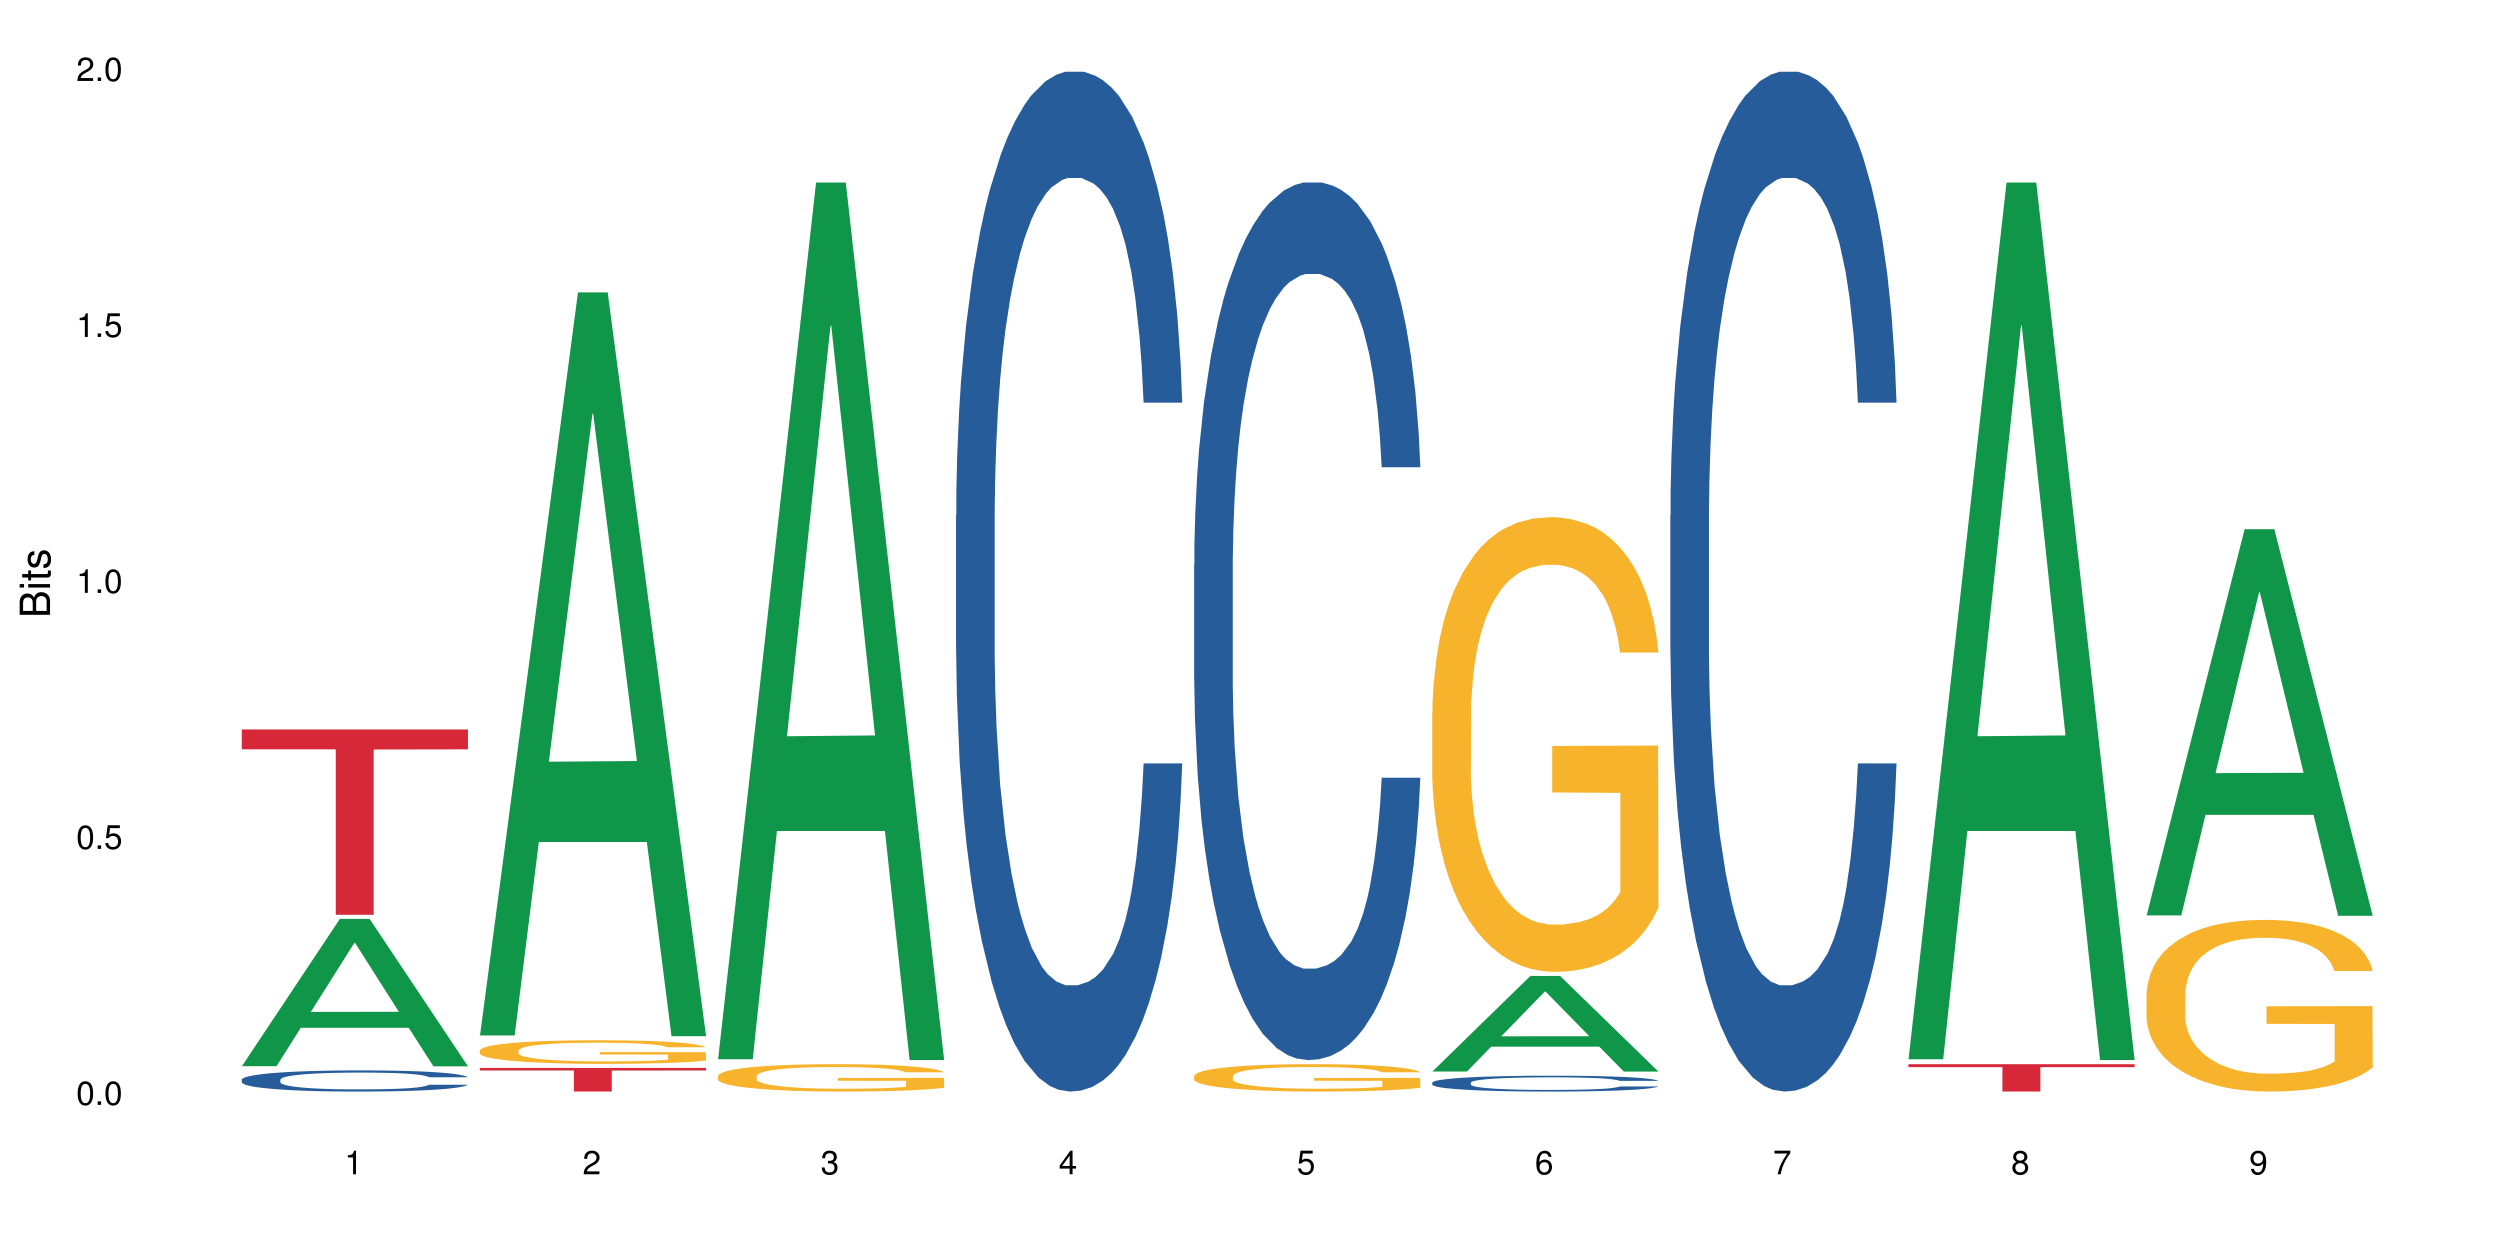 <?xml version="1.0" encoding="UTF-8"?>
<svg xmlns="http://www.w3.org/2000/svg" xmlns:xlink="http://www.w3.org/1999/xlink" width="720pt" height="360pt" viewBox="0 0 720 360" version="1.1">
<defs>
<g>
<symbol overflow="visible" id="glyph0-0">
<path style="stroke:none;" d=""/>
</symbol>
<symbol overflow="visible" id="glyph0-1">
<path style="stroke:none;" d="M 2.641 -6.797 C 2 -6.797 1.422 -6.531 1.078 -6.047 C 0.641 -5.453 0.406 -4.547 0.406 -3.297 C 0.406 -1 1.188 0.219 2.641 0.219 C 4.078 0.219 4.859 -1 4.859 -3.234 C 4.859 -4.562 4.656 -5.438 4.203 -6.047 C 3.844 -6.531 3.281 -6.797 2.641 -6.797 Z M 2.641 -6.047 C 3.547 -6.047 4 -5.125 4 -3.312 C 4 -1.375 3.562 -0.484 2.625 -0.484 C 1.734 -0.484 1.281 -1.422 1.281 -3.281 C 1.281 -5.141 1.734 -6.047 2.641 -6.047 Z M 2.641 -6.047 "/>
</symbol>
<symbol overflow="visible" id="glyph0-2">
<path style="stroke:none;" d="M 1.828 -1 L 0.828 -1 L 0.828 0 L 1.828 0 Z M 1.828 -1 "/>
</symbol>
<symbol overflow="visible" id="glyph0-3">
<path style="stroke:none;" d="M 4.562 -6.797 L 1.062 -6.797 L 0.547 -3.094 L 1.328 -3.094 C 1.719 -3.562 2.047 -3.734 2.578 -3.734 C 3.484 -3.734 4.062 -3.109 4.062 -2.094 C 4.062 -1.125 3.484 -0.531 2.578 -0.531 C 1.828 -0.531 1.375 -0.906 1.188 -1.672 L 0.328 -1.672 C 0.453 -1.109 0.547 -0.844 0.75 -0.594 C 1.125 -0.078 1.828 0.219 2.594 0.219 C 3.969 0.219 4.922 -0.781 4.922 -2.219 C 4.922 -3.562 4.031 -4.484 2.719 -4.484 C 2.25 -4.484 1.859 -4.359 1.469 -4.062 L 1.734 -5.969 L 4.562 -5.969 Z M 4.562 -6.797 "/>
</symbol>
<symbol overflow="visible" id="glyph0-4">
<path style="stroke:none;" d="M 2.484 -4.844 L 2.484 0 L 3.328 0 L 3.328 -6.797 L 2.766 -6.797 C 2.469 -5.75 2.281 -5.609 0.984 -5.453 L 0.984 -4.844 Z M 2.484 -4.844 "/>
</symbol>
<symbol overflow="visible" id="glyph0-5">
<path style="stroke:none;" d="M 4.859 -0.828 L 1.281 -0.828 C 1.359 -1.391 1.672 -1.75 2.5 -2.234 L 3.469 -2.75 C 4.406 -3.266 4.906 -3.969 4.906 -4.812 C 4.906 -5.375 4.672 -5.906 4.266 -6.266 C 3.859 -6.625 3.375 -6.797 2.719 -6.797 C 1.859 -6.797 1.219 -6.5 0.844 -5.922 C 0.609 -5.562 0.5 -5.125 0.484 -4.438 L 1.328 -4.438 C 1.359 -4.906 1.406 -5.188 1.531 -5.406 C 1.75 -5.812 2.188 -6.062 2.703 -6.062 C 3.469 -6.062 4.031 -5.516 4.031 -4.781 C 4.031 -4.25 3.719 -3.797 3.125 -3.438 L 2.234 -2.938 C 0.812 -2.141 0.406 -1.5 0.328 0 L 4.859 0 Z M 4.859 -0.828 "/>
</symbol>
<symbol overflow="visible" id="glyph0-6">
<path style="stroke:none;" d="M 2.125 -3.125 L 2.578 -3.125 C 3.516 -3.125 3.984 -2.703 3.984 -1.891 C 3.984 -1.031 3.469 -0.531 2.578 -0.531 C 1.656 -0.531 1.203 -0.984 1.156 -1.969 L 0.312 -1.969 C 0.344 -1.422 0.438 -1.078 0.609 -0.766 C 0.953 -0.109 1.625 0.219 2.547 0.219 C 3.953 0.219 4.859 -0.609 4.859 -1.906 C 4.859 -2.766 4.516 -3.25 3.703 -3.516 C 4.344 -3.766 4.656 -4.25 4.656 -4.938 C 4.656 -6.109 3.875 -6.797 2.578 -6.797 C 1.203 -6.797 0.484 -6.047 0.453 -4.609 L 1.297 -4.609 C 1.312 -5.016 1.344 -5.25 1.453 -5.453 C 1.641 -5.828 2.062 -6.062 2.594 -6.062 C 3.344 -6.062 3.797 -5.625 3.797 -4.906 C 3.797 -4.422 3.609 -4.141 3.25 -3.984 C 3.016 -3.891 2.719 -3.844 2.125 -3.844 Z M 2.125 -3.125 "/>
</symbol>
<symbol overflow="visible" id="glyph0-7">
<path style="stroke:none;" d="M 3.141 -1.625 L 3.141 0 L 3.984 0 L 3.984 -1.625 L 4.984 -1.625 L 4.984 -2.391 L 3.984 -2.391 L 3.984 -6.797 L 3.359 -6.797 L 0.266 -2.516 L 0.266 -1.625 Z M 3.141 -2.391 L 1 -2.391 L 3.141 -5.359 Z M 3.141 -2.391 "/>
</symbol>
<symbol overflow="visible" id="glyph0-8">
<path style="stroke:none;" d="M 4.781 -5.031 C 4.609 -6.141 3.891 -6.797 2.844 -6.797 C 2.094 -6.797 1.422 -6.438 1.031 -5.828 C 0.609 -5.172 0.406 -4.344 0.406 -3.094 C 0.406 -1.953 0.578 -1.234 0.984 -0.625 C 1.359 -0.078 1.953 0.219 2.703 0.219 C 3.984 0.219 4.922 -0.734 4.922 -2.078 C 4.922 -3.344 4.062 -4.234 2.844 -4.234 C 2.172 -4.234 1.641 -3.969 1.281 -3.469 C 1.281 -5.125 1.828 -6.047 2.797 -6.047 C 3.391 -6.047 3.797 -5.672 3.938 -5.031 Z M 2.734 -3.484 C 3.547 -3.484 4.062 -2.922 4.062 -2 C 4.062 -1.156 3.484 -0.531 2.703 -0.531 C 1.922 -0.531 1.328 -1.188 1.328 -2.047 C 1.328 -2.891 1.906 -3.484 2.734 -3.484 Z M 2.734 -3.484 "/>
</symbol>
<symbol overflow="visible" id="glyph0-9">
<path style="stroke:none;" d="M 4.984 -6.797 L 0.438 -6.797 L 0.438 -5.969 L 4.109 -5.969 C 2.5 -3.656 1.828 -2.234 1.328 0 L 2.219 0 C 2.594 -2.172 3.453 -4.047 4.984 -6.094 Z M 4.984 -6.797 "/>
</symbol>
<symbol overflow="visible" id="glyph0-10">
<path style="stroke:none;" d="M 3.75 -3.578 C 4.453 -4 4.688 -4.344 4.688 -4.984 C 4.688 -6.047 3.844 -6.797 2.641 -6.797 C 1.438 -6.797 0.594 -6.047 0.594 -4.984 C 0.594 -4.359 0.828 -4.016 1.516 -3.578 C 0.734 -3.203 0.359 -2.641 0.359 -1.891 C 0.359 -0.641 1.297 0.219 2.641 0.219 C 3.984 0.219 4.922 -0.641 4.922 -1.875 C 4.922 -2.641 4.531 -3.203 3.75 -3.578 Z M 2.641 -6.047 C 3.359 -6.047 3.812 -5.625 3.812 -4.969 C 3.812 -4.344 3.344 -3.922 2.641 -3.922 C 1.922 -3.922 1.453 -4.344 1.453 -4.984 C 1.453 -5.625 1.922 -6.047 2.641 -6.047 Z M 2.641 -3.203 C 3.484 -3.203 4.062 -2.672 4.062 -1.875 C 4.062 -1.062 3.484 -0.531 2.625 -0.531 C 1.797 -0.531 1.219 -1.078 1.219 -1.875 C 1.219 -2.672 1.797 -3.203 2.641 -3.203 Z M 2.641 -3.203 "/>
</symbol>
<symbol overflow="visible" id="glyph0-11">
<path style="stroke:none;" d="M 0.516 -1.547 C 0.672 -0.438 1.406 0.219 2.438 0.219 C 3.188 0.219 3.859 -0.141 4.266 -0.75 C 4.688 -1.406 4.891 -2.25 4.891 -3.484 C 4.891 -4.625 4.703 -5.359 4.312 -5.953 C 3.938 -6.5 3.344 -6.797 2.594 -6.797 C 1.297 -6.797 0.359 -5.844 0.359 -4.516 C 0.359 -3.25 1.234 -2.344 2.453 -2.344 C 3.094 -2.344 3.562 -2.578 4.016 -3.109 C 4 -1.453 3.469 -0.531 2.5 -0.531 C 1.906 -0.531 1.484 -0.906 1.359 -1.547 Z M 2.578 -6.062 C 3.375 -6.062 3.969 -5.406 3.969 -4.531 C 3.969 -3.688 3.375 -3.094 2.547 -3.094 C 1.734 -3.094 1.234 -3.672 1.234 -4.578 C 1.234 -5.438 1.797 -6.062 2.578 -6.062 Z M 2.578 -6.062 "/>
</symbol>
<symbol overflow="visible" id="glyph1-0">
<path style="stroke:none;" d=""/>
</symbol>
<symbol overflow="visible" id="glyph1-1">
<path style="stroke:none;" d="M 0 -0.953 L 0 -4.891 C 0 -5.719 -0.234 -6.344 -0.734 -6.797 C -1.188 -7.234 -1.812 -7.469 -2.5 -7.469 C -3.547 -7.469 -4.188 -7 -4.625 -5.875 C -4.984 -6.672 -5.641 -7.094 -6.531 -7.094 C -7.156 -7.094 -7.734 -6.859 -8.141 -6.391 C -8.562 -5.938 -8.75 -5.344 -8.75 -4.5 L -8.75 -0.953 Z M -4.984 -2.062 L -7.766 -2.062 L -7.766 -4.219 C -7.766 -4.844 -7.688 -5.203 -7.453 -5.5 C -7.219 -5.812 -6.859 -5.969 -6.375 -5.969 C -5.906 -5.969 -5.531 -5.812 -5.297 -5.5 C -5.062 -5.203 -4.984 -4.844 -4.984 -4.219 Z M -0.984 -2.062 L -4 -2.062 L -4 -4.781 C -4 -5.328 -3.859 -5.688 -3.578 -5.953 C -3.297 -6.219 -2.922 -6.359 -2.484 -6.359 C -2.062 -6.359 -1.688 -6.219 -1.406 -5.953 C -1.109 -5.688 -0.984 -5.328 -0.984 -4.781 Z M -0.984 -2.062 "/>
</symbol>
<symbol overflow="visible" id="glyph1-2">
<path style="stroke:none;" d="M -6.281 -1.797 L -6.281 -0.797 L 0 -0.797 L 0 -1.797 Z M -8.75 -1.797 L -8.75 -0.797 L -7.484 -0.797 L -7.484 -1.797 Z M -8.75 -1.797 "/>
</symbol>
<symbol overflow="visible" id="glyph1-3">
<path style="stroke:none;" d="M -6.281 -3.047 L -6.281 -2.016 L -8.016 -2.016 L -8.016 -1.016 L -6.281 -1.016 L -6.281 -0.172 L -5.469 -0.172 L -5.469 -1.016 L -0.719 -1.016 C -0.078 -1.016 0.281 -1.453 0.281 -2.234 C 0.281 -2.469 0.25 -2.719 0.188 -3.047 L -0.641 -3.047 C -0.609 -2.922 -0.594 -2.766 -0.594 -2.562 C -0.594 -2.141 -0.719 -2.016 -1.156 -2.016 L -5.469 -2.016 L -5.469 -3.047 Z M -6.281 -3.047 "/>
</symbol>
<symbol overflow="visible" id="glyph1-4">
<path style="stroke:none;" d="M -4.531 -5.25 C -5.766 -5.25 -6.469 -4.422 -6.469 -2.969 C -6.469 -1.516 -5.719 -0.562 -4.547 -0.562 C -3.562 -0.562 -3.094 -1.062 -2.734 -2.562 L -2.516 -3.484 C -2.344 -4.188 -2.094 -4.469 -1.625 -4.469 C -1.047 -4.469 -0.641 -3.875 -0.641 -3 C -0.641 -2.453 -0.797 -2 -1.062 -1.75 C -1.25 -1.594 -1.422 -1.531 -1.875 -1.469 L -1.875 -0.406 C -0.422 -0.453 0.281 -1.266 0.281 -2.922 C 0.281 -4.5 -0.5 -5.516 -1.719 -5.516 C -2.656 -5.516 -3.172 -4.984 -3.469 -3.734 L -3.703 -2.766 C -3.891 -1.953 -4.156 -1.609 -4.594 -1.609 C -5.172 -1.609 -5.547 -2.125 -5.547 -2.938 C -5.547 -3.75 -5.203 -4.172 -4.531 -4.203 Z M -4.531 -5.25 "/>
</symbol>
</g>
</defs>
<g id="surface12189">
<rect x="0" y="0" width="720" height="360" style="fill:rgb(100%,100%,100%);fill-opacity:1;stroke:none;"/>
<path style=" stroke:none;fill-rule:nonzero;fill:rgb(6.275%,58.824%,28.235%);fill-opacity:1;" d="M 69.629 307.059 L 69.699 307.02 L 97.887 264.641 L 106.445 264.641 L 134.773 307.098 L 124.82 307.098 L 117.719 296.016 L 86.609 296.016 L 79.652 307.059 L 69.629 307.059 L 89.602 291.43 L 114.867 291.391 L 102.27 271.578 L 102.129 271.539 L 101.992 271.656 L 89.535 291.391 L 89.602 291.43 Z M 69.629 307.059 "/>
<path style=" stroke:none;fill-rule:nonzero;fill:rgb(14.51%,36.078%,60%);fill-opacity:1;" d="M 69.629 310.93 L 69.707 310.922 L 69.707 310.789 L 69.945 310.578 L 70.504 310.309 L 71.059 310.125 L 72.488 309.797 L 74.477 309.48 L 76.539 309.234 L 78.051 309.09 L 79.402 308.98 L 82.5 308.773 L 84.484 308.668 L 86.629 308.574 L 89.25 308.477 L 91.156 308.422 L 95.449 308.332 L 98.625 308.293 L 101.09 308.277 L 106.41 308.277 L 109.59 308.301 L 111.891 308.328 L 114.434 308.371 L 116.578 308.422 L 120.312 308.543 L 123.648 308.699 L 125.16 308.789 L 127.543 308.961 L 129.371 309.129 L 130.641 309.273 L 132.07 309.48 L 133.34 309.73 L 134.293 310.016 L 134.773 310.254 L 123.648 310.254 L 123.094 310.031 L 122.457 309.859 L 121.266 309.633 L 120.074 309.469 L 118.406 309.309 L 116.898 309.203 L 114.832 309.098 L 113.004 309.031 L 111.098 308.98 L 109.27 308.945 L 105.773 308.914 L 101.723 308.914 L 100.215 308.922 L 97.117 308.969 L 95.449 309.008 L 93.066 309.086 L 91.395 309.156 L 89.41 309.27 L 88.059 309.363 L 86.391 309.508 L 85.199 309.637 L 83.848 309.82 L 83.055 309.961 L 82.34 310.117 L 81.703 310.301 L 81.227 310.496 L 80.91 310.699 L 80.75 310.902 L 80.75 311.766 L 80.91 311.965 L 81.309 312.199 L 82.34 312.539 L 83.848 312.832 L 85.598 313.066 L 87.266 313.234 L 88.219 313.312 L 89.488 313.402 L 91.477 313.512 L 94.336 313.625 L 96.004 313.668 L 98.547 313.715 L 101.168 313.734 L 104.664 313.734 L 107.762 313.715 L 109.828 313.688 L 111.973 313.641 L 114.91 313.547 L 116.738 313.457 L 118.328 313.352 L 119.52 313.246 L 120.312 313.156 L 121.504 312.984 L 122.457 312.793 L 123.172 312.598 L 123.648 312.41 L 134.773 312.41 L 134.293 312.633 L 133.578 312.852 L 132.863 313.012 L 131.754 313.207 L 130.48 313.379 L 128.656 313.574 L 127.145 313.703 L 125.16 313.84 L 123.332 313.949 L 121.348 314.043 L 118.406 314.152 L 116.5 314.211 L 114.434 314.258 L 111.973 314.305 L 108.875 314.344 L 105.535 314.363 L 102.438 314.371 L 99.102 314.359 L 96.641 314.336 L 93.383 314.289 L 89.332 314.188 L 86.391 314.082 L 84.086 313.977 L 82.102 313.863 L 79.879 313.715 L 77.016 313.469 L 75.27 313.277 L 74.078 313.125 L 72.727 312.906 L 71.773 312.711 L 70.66 312.398 L 69.867 312.004 L 69.629 311.695 Z M 69.629 310.93 "/>
<path style=" stroke:none;fill-rule:nonzero;fill:rgb(83.922%,15.686%,22.353%);fill-opacity:1;" d="M 69.629 210.094 L 134.773 210.094 L 134.773 215.809 L 107.621 215.859 L 107.621 263.461 L 96.699 263.461 L 96.699 215.906 L 96.543 215.809 L 69.629 215.809 Z M 69.629 210.094 "/>
<path style=" stroke:none;fill-rule:nonzero;fill:rgb(6.275%,58.824%,28.235%);fill-opacity:1;" d="M 138.199 298.215 L 138.27 298.016 L 166.457 84.215 L 175.016 84.215 L 203.344 298.418 L 193.391 298.418 L 186.293 242.504 L 155.18 242.504 L 148.223 298.215 L 138.199 298.215 L 158.176 219.371 L 183.438 219.172 L 170.84 119.211 L 170.703 119.008 L 170.562 119.613 L 158.105 219.172 L 158.176 219.371 Z M 138.199 298.215 "/>
<path style=" stroke:none;fill-rule:nonzero;fill:rgb(96.863%,70.196%,16.863%);fill-opacity:1;" d="M 138.199 302.508 L 138.281 302.5 L 138.281 302.379 L 138.598 302.098 L 139.391 301.711 L 140.426 301.395 L 141.535 301.148 L 142.25 301.016 L 143.441 300.832 L 144.477 300.695 L 147.098 300.414 L 150.434 300.156 L 152.262 300.043 L 154.328 299.938 L 157.266 299.82 L 158.617 299.777 L 162.746 299.676 L 167.434 299.613 L 172.598 299.598 L 174.98 299.602 L 178.238 299.629 L 182.688 299.695 L 185.23 299.758 L 187.215 299.82 L 189.281 299.898 L 191.824 300.023 L 194.207 300.172 L 196.113 300.324 L 198.02 300.508 L 199.609 300.707 L 200.957 300.926 L 202.152 301.184 L 202.867 301.402 L 203.344 301.621 L 192.301 301.621 L 191.664 301.402 L 190.949 301.234 L 189.758 301.031 L 188.566 300.883 L 187.375 300.762 L 185.148 300.602 L 183.242 300.504 L 180.859 300.414 L 178.555 300.359 L 175.934 300.324 L 174.348 300.309 L 170.137 300.309 L 166.324 300.352 L 164.098 300.402 L 162.508 300.453 L 160.285 300.547 L 158.934 300.621 L 158.141 300.668 L 155.758 300.863 L 154.168 301.035 L 153.293 301.152 L 152.184 301.34 L 151.387 301.508 L 150.512 301.758 L 150.035 301.941 L 149.402 302.363 L 149.32 303.48 L 149.559 303.719 L 150.035 303.973 L 150.672 304.195 L 151.625 304.434 L 152.578 304.613 L 154.246 304.855 L 155.676 305.016 L 156.789 305.121 L 158.934 305.289 L 159.809 305.344 L 161.875 305.457 L 164.02 305.543 L 166.641 305.617 L 168.625 305.656 L 171.805 305.688 L 175.855 305.688 L 180.621 305.648 L 183.641 305.598 L 185.707 305.551 L 187.059 305.504 L 188.727 305.438 L 189.918 305.375 L 191.027 305.309 L 192.379 305.203 L 192.379 303.719 L 172.758 303.711 L 172.758 303.016 L 203.262 303.012 L 203.344 305.438 L 201.676 305.605 L 199.609 305.766 L 197.621 305.891 L 195.559 305.996 L 192.617 306.113 L 190.234 306.188 L 186.578 306.277 L 183.242 306.332 L 179.746 306.367 L 176.648 306.387 L 172.996 306.395 L 169.738 306.383 L 166.242 306.344 L 163.461 306.293 L 160.922 306.23 L 158.379 306.152 L 155.199 306.02 L 153.137 305.914 L 150.988 305.785 L 148.844 305.629 L 146.938 305.461 L 145.668 305.332 L 144.398 305.184 L 143.047 304.996 L 141.773 304.785 L 140.82 304.594 L 139.949 304.375 L 139.312 304.172 L 138.676 303.891 L 138.359 303.668 L 138.199 303.477 Z M 138.199 302.508 "/>
<path style=" stroke:none;fill-rule:nonzero;fill:rgb(83.922%,15.686%,22.353%);fill-opacity:1;" d="M 138.199 307.574 L 203.344 307.574 L 203.344 308.301 L 176.191 308.309 L 176.191 314.371 L 165.27 314.371 L 165.27 308.312 L 165.113 308.301 L 138.199 308.301 Z M 138.199 307.574 "/>
<path style=" stroke:none;fill-rule:nonzero;fill:rgb(6.275%,58.824%,28.235%);fill-opacity:1;" d="M 206.77 305.066 L 206.84 304.828 L 235.027 52.57 L 243.586 52.57 L 271.914 305.301 L 261.961 305.301 L 254.863 239.332 L 223.754 239.332 L 216.793 305.066 L 206.77 305.066 L 226.746 212.039 L 252.008 211.805 L 239.41 93.859 L 239.273 93.625 L 239.133 94.336 L 226.676 211.805 L 226.746 212.039 Z M 206.77 305.066 "/>
<path style=" stroke:none;fill-rule:nonzero;fill:rgb(96.863%,70.196%,16.863%);fill-opacity:1;" d="M 206.77 309.859 L 206.852 309.855 L 206.852 309.711 L 207.168 309.387 L 207.961 308.938 L 208.996 308.57 L 210.105 308.281 L 210.82 308.133 L 212.016 307.914 L 213.047 307.758 L 215.668 307.434 L 219.004 307.129 L 220.832 307 L 222.898 306.879 L 225.836 306.742 L 227.188 306.691 L 231.316 306.574 L 236.004 306.504 L 241.168 306.48 L 243.551 306.488 L 246.809 306.52 L 251.258 306.598 L 253.801 306.668 L 255.785 306.742 L 257.852 306.836 L 260.395 306.98 L 262.777 307.152 L 264.684 307.324 L 266.59 307.539 L 268.18 307.77 L 269.531 308.023 L 270.723 308.328 L 271.438 308.578 L 271.914 308.832 L 260.871 308.832 L 260.234 308.578 L 259.52 308.383 L 258.328 308.145 L 257.137 307.973 L 255.945 307.836 L 253.723 307.648 L 251.812 307.535 L 249.43 307.434 L 247.129 307.367 L 244.504 307.324 L 242.918 307.309 L 238.707 307.309 L 234.895 307.359 L 232.668 307.418 L 231.078 307.477 L 228.855 307.586 L 227.504 307.672 L 226.711 307.727 L 224.328 307.953 L 222.738 308.152 L 221.863 308.289 L 220.754 308.508 L 219.957 308.699 L 219.086 308.988 L 218.609 309.207 L 217.973 309.695 L 217.891 310.992 L 218.133 311.266 L 218.609 311.562 L 219.242 311.82 L 220.195 312.094 L 221.148 312.305 L 222.816 312.582 L 224.246 312.77 L 225.359 312.895 L 227.504 313.09 L 228.379 313.152 L 230.445 313.281 L 232.59 313.383 L 235.211 313.469 L 237.195 313.512 L 240.375 313.551 L 244.426 313.551 L 249.191 313.508 L 252.211 313.449 L 254.277 313.391 L 255.629 313.34 L 257.297 313.262 L 258.488 313.188 L 259.598 313.109 L 260.949 312.988 L 260.949 311.266 L 241.328 311.258 L 241.328 310.453 L 271.832 310.445 L 271.914 313.262 L 270.246 313.457 L 268.18 313.645 L 266.191 313.785 L 264.129 313.91 L 261.188 314.047 L 258.805 314.133 L 255.152 314.234 L 251.812 314.297 L 248.32 314.344 L 245.219 314.363 L 241.566 314.371 L 238.309 314.355 L 234.812 314.312 L 232.031 314.254 L 229.492 314.184 L 226.949 314.09 L 223.77 313.938 L 221.707 313.816 L 219.562 313.664 L 217.414 313.484 L 215.508 313.289 L 214.238 313.141 L 212.969 312.965 L 211.617 312.75 L 210.344 312.504 L 209.391 312.281 L 208.52 312.027 L 207.883 311.793 L 207.246 311.469 L 206.93 311.207 L 206.77 310.984 Z M 206.77 309.859 "/>
<path style=" stroke:none;fill-rule:nonzero;fill:rgb(14.51%,36.078%,60%);fill-opacity:1;" d="M 275.34 148.457 L 275.422 148.188 L 275.422 141.742 L 275.66 131.543 L 276.215 118.656 L 276.77 109.797 L 278.203 93.957 L 280.188 78.652 L 282.254 66.84 L 283.762 59.859 L 285.113 54.492 L 288.211 44.559 L 290.195 39.457 L 292.344 34.891 L 294.965 30.328 L 296.871 27.645 L 301.16 23.348 L 304.336 21.469 L 306.801 20.664 L 312.121 20.664 L 315.301 21.738 L 317.605 23.078 L 320.148 25.227 L 322.293 27.645 L 326.023 33.551 L 329.363 41.066 L 330.871 45.363 L 333.254 53.684 L 335.082 61.738 L 336.352 68.719 L 337.781 78.652 L 339.055 90.734 L 340.008 104.426 L 340.484 115.969 L 329.363 115.969 L 328.805 105.23 L 328.172 96.91 L 326.977 85.902 L 325.785 78.117 L 324.117 70.332 L 322.609 65.23 L 320.543 60.129 L 318.715 56.906 L 316.809 54.492 L 314.984 52.879 L 311.488 51.27 L 307.438 51.27 L 305.926 51.805 L 302.828 53.953 L 301.16 55.832 L 298.777 59.59 L 297.109 63.082 L 295.121 68.449 L 293.773 73.016 L 292.105 79.996 L 290.91 86.172 L 289.562 95.031 L 288.766 101.742 L 288.051 109.258 L 287.418 118.117 L 286.941 127.516 L 286.621 137.449 L 286.465 147.113 L 286.465 188.727 L 286.621 198.391 L 287.02 209.668 L 288.051 226.043 L 289.562 240.273 L 291.309 251.547 L 292.977 259.602 L 293.93 263.359 L 295.203 267.656 L 297.188 273.027 L 300.047 278.395 L 301.715 280.543 L 304.258 282.691 L 306.879 283.766 L 310.375 283.766 L 313.473 282.691 L 315.539 281.348 L 317.684 279.199 L 320.625 274.637 L 322.449 270.34 L 324.039 265.242 L 325.23 260.141 L 326.023 255.844 L 327.219 247.52 L 328.172 238.395 L 328.887 228.996 L 329.363 219.867 L 340.484 219.867 L 340.008 230.609 L 339.293 241.078 L 338.578 248.863 L 337.465 258.262 L 336.195 266.582 L 334.367 275.98 L 332.855 282.152 L 330.871 288.867 L 329.043 293.969 L 327.059 298.531 L 324.117 303.898 L 322.211 306.586 L 320.148 309 L 317.684 311.148 L 314.586 313.027 L 311.25 314.102 L 308.152 314.371 L 304.812 313.832 L 302.352 312.762 L 299.094 310.344 L 295.043 305.512 L 292.105 300.41 L 289.801 295.309 L 287.812 289.941 L 285.59 282.691 L 282.73 270.879 L 280.98 261.75 L 279.789 254.234 L 278.441 243.762 L 277.488 234.367 L 276.375 219.332 L 275.578 200.27 L 275.34 185.504 Z M 275.34 148.457 "/>
<path style=" stroke:none;fill-rule:nonzero;fill:rgb(14.51%,36.078%,60%);fill-opacity:1;" d="M 343.914 162.535 L 343.992 162.301 L 343.992 156.758 L 344.23 147.98 L 344.785 136.891 L 345.344 129.266 L 346.773 115.637 L 348.758 102.469 L 350.824 92.305 L 352.332 86.297 L 353.684 81.676 L 356.781 73.129 L 358.77 68.742 L 360.914 64.812 L 363.535 60.887 L 365.441 58.574 L 369.73 54.879 L 372.91 53.262 L 375.371 52.57 L 380.695 52.57 L 383.871 53.492 L 386.176 54.648 L 388.719 56.496 L 390.863 58.574 L 394.598 63.656 L 397.934 70.125 L 399.441 73.824 L 401.824 80.984 L 403.652 87.914 L 404.922 93.922 L 406.352 102.469 L 407.625 112.863 L 408.578 124.648 L 409.055 134.582 L 397.934 134.582 L 397.375 125.34 L 396.742 118.18 L 395.551 108.707 L 394.359 102.008 L 392.688 95.309 L 391.18 90.918 L 389.113 86.527 L 387.289 83.758 L 385.379 81.676 L 383.555 80.293 L 380.059 78.906 L 376.008 78.906 L 374.496 79.367 L 371.398 81.215 L 369.73 82.832 L 367.348 86.066 L 365.68 89.07 L 363.691 93.691 L 362.344 97.617 L 360.676 103.625 L 359.484 108.938 L 358.133 116.562 L 357.336 122.336 L 356.621 128.805 L 355.988 136.43 L 355.512 144.516 L 355.191 153.062 L 355.035 161.379 L 355.035 197.188 L 355.191 205.504 L 355.59 215.207 L 356.621 229.297 L 358.133 241.543 L 359.879 251.246 L 361.547 258.176 L 362.5 261.41 L 363.773 265.105 L 365.758 269.727 L 368.617 274.348 L 370.285 276.195 L 372.828 278.043 L 375.449 278.965 L 378.945 278.965 L 382.043 278.043 L 384.109 276.887 L 386.254 275.039 L 389.195 271.113 L 391.02 267.414 L 392.609 263.027 L 393.801 258.637 L 394.598 254.941 L 395.789 247.777 L 396.742 239.926 L 397.457 231.84 L 397.934 223.984 L 409.055 223.984 L 408.578 233.227 L 407.863 242.234 L 407.148 248.934 L 406.035 257.02 L 404.766 264.18 L 402.938 272.266 L 401.43 277.582 L 399.441 283.355 L 397.613 287.746 L 395.629 291.672 L 392.688 296.293 L 390.781 298.602 L 388.719 300.684 L 386.254 302.531 L 383.156 304.148 L 379.82 305.07 L 376.723 305.301 L 373.387 304.84 L 370.922 303.918 L 367.664 301.836 L 363.613 297.68 L 360.676 293.289 L 358.371 288.898 L 356.383 284.281 L 354.16 278.043 L 351.301 267.879 L 349.551 260.023 L 348.359 253.555 L 347.012 244.543 L 346.059 236.461 L 344.945 223.523 L 344.152 207.121 L 343.914 194.414 Z M 343.914 162.535 "/>
<path style=" stroke:none;fill-rule:nonzero;fill:rgb(96.863%,70.196%,16.863%);fill-opacity:1;" d="M 343.914 309.859 L 343.992 309.855 L 343.992 309.711 L 344.309 309.387 L 345.105 308.938 L 346.137 308.57 L 347.25 308.281 L 347.965 308.133 L 349.156 307.914 L 350.188 307.758 L 352.809 307.434 L 356.145 307.129 L 357.973 307 L 360.039 306.879 L 362.977 306.742 L 364.328 306.691 L 368.461 306.574 L 373.148 306.504 L 378.309 306.48 L 380.695 306.488 L 383.949 306.52 L 388.398 306.598 L 390.941 306.668 L 392.926 306.742 L 394.992 306.836 L 397.535 306.98 L 399.918 307.152 L 401.824 307.324 L 403.73 307.539 L 405.32 307.77 L 406.672 308.023 L 407.863 308.328 L 408.578 308.578 L 409.055 308.832 L 398.012 308.832 L 397.375 308.578 L 396.66 308.383 L 395.469 308.145 L 394.277 307.973 L 393.086 307.836 L 390.863 307.648 L 388.957 307.535 L 386.574 307.434 L 384.27 307.367 L 381.648 307.324 L 380.059 307.309 L 375.848 307.309 L 372.035 307.359 L 369.809 307.418 L 368.223 307.477 L 365.996 307.586 L 364.645 307.672 L 363.852 307.727 L 361.469 307.953 L 359.879 308.152 L 359.008 308.289 L 357.895 308.508 L 357.098 308.699 L 356.227 308.988 L 355.75 309.207 L 355.113 309.695 L 355.035 310.992 L 355.273 311.266 L 355.75 311.562 L 356.383 311.82 L 357.336 312.094 L 358.293 312.305 L 359.961 312.582 L 361.391 312.77 L 362.5 312.895 L 364.645 313.09 L 365.52 313.152 L 367.586 313.281 L 369.73 313.383 L 372.352 313.469 L 374.34 313.512 L 377.516 313.551 L 381.566 313.551 L 386.332 313.508 L 389.352 313.449 L 391.418 313.391 L 392.77 313.34 L 394.438 313.262 L 395.629 313.188 L 396.742 313.109 L 398.09 312.988 L 398.09 311.266 L 378.469 311.258 L 378.469 310.453 L 408.977 310.445 L 409.055 313.262 L 407.387 313.457 L 405.32 313.645 L 403.336 313.785 L 401.27 313.91 L 398.328 314.047 L 395.945 314.133 L 392.293 314.234 L 388.957 314.297 L 385.461 314.344 L 382.363 314.363 L 378.707 314.371 L 375.449 314.355 L 371.953 314.312 L 369.176 314.254 L 366.633 314.184 L 364.09 314.09 L 360.914 313.938 L 358.848 313.816 L 356.703 313.664 L 354.559 313.484 L 352.652 313.289 L 351.379 313.141 L 350.109 312.965 L 348.758 312.75 L 347.488 312.504 L 346.535 312.281 L 345.66 312.027 L 345.023 311.793 L 344.391 311.469 L 344.07 311.207 L 343.914 310.984 Z M 343.914 309.859 "/>
<path style=" stroke:none;fill-rule:nonzero;fill:rgb(6.275%,58.824%,28.235%);fill-opacity:1;" d="M 412.484 308.598 L 412.551 308.574 L 440.738 281.078 L 449.301 281.078 L 477.625 308.625 L 467.672 308.625 L 460.574 301.434 L 429.465 301.434 L 422.504 308.598 L 412.484 308.598 L 432.457 298.461 L 457.719 298.434 L 445.125 285.578 L 444.984 285.555 L 444.844 285.633 L 432.387 298.434 L 432.457 298.461 Z M 412.484 308.598 "/>
<path style=" stroke:none;fill-rule:nonzero;fill:rgb(14.51%,36.078%,60%);fill-opacity:1;" d="M 412.484 311.793 L 412.562 311.789 L 412.562 311.688 L 412.801 311.527 L 413.355 311.328 L 413.914 311.191 L 415.344 310.945 L 417.328 310.707 L 419.395 310.523 L 420.902 310.414 L 422.254 310.332 L 425.352 310.176 L 427.34 310.098 L 429.484 310.027 L 432.105 309.957 L 434.012 309.914 L 438.301 309.848 L 441.48 309.816 L 443.941 309.805 L 449.266 309.805 L 452.441 309.82 L 454.746 309.844 L 457.289 309.875 L 459.434 309.914 L 463.168 310.004 L 466.504 310.121 L 468.012 310.188 L 470.395 310.316 L 472.223 310.445 L 473.492 310.551 L 474.926 310.707 L 476.195 310.895 L 477.148 311.105 L 477.625 311.285 L 466.504 311.285 L 465.945 311.121 L 465.312 310.988 L 464.121 310.82 L 462.93 310.699 L 461.262 310.578 L 459.75 310.496 L 457.684 310.418 L 455.859 310.367 L 453.953 310.332 L 452.125 310.305 L 448.629 310.281 L 444.578 310.281 L 443.066 310.289 L 439.969 310.324 L 438.301 310.352 L 435.918 310.41 L 434.25 310.465 L 432.266 310.547 L 430.914 310.617 L 429.246 310.727 L 428.055 310.824 L 426.703 310.961 L 425.91 311.066 L 425.195 311.184 L 424.559 311.32 L 424.082 311.465 L 423.762 311.621 L 423.605 311.77 L 423.605 312.418 L 423.762 312.566 L 424.16 312.742 L 425.195 312.996 L 426.703 313.219 L 428.449 313.395 L 430.117 313.52 L 431.07 313.578 L 432.344 313.645 L 434.328 313.727 L 437.188 313.812 L 438.859 313.844 L 441.398 313.879 L 444.02 313.895 L 447.516 313.895 L 450.613 313.879 L 452.68 313.855 L 454.824 313.824 L 457.766 313.754 L 459.59 313.688 L 461.18 313.605 L 462.371 313.527 L 463.168 313.461 L 464.359 313.332 L 465.312 313.191 L 466.027 313.043 L 466.504 312.902 L 477.625 312.902 L 477.148 313.07 L 476.434 313.23 L 475.719 313.352 L 474.605 313.5 L 473.336 313.629 L 471.508 313.773 L 470 313.871 L 468.012 313.973 L 466.184 314.055 L 464.199 314.125 L 461.262 314.207 L 459.352 314.25 L 457.289 314.289 L 454.824 314.32 L 451.727 314.352 L 448.391 314.367 L 445.293 314.371 L 441.957 314.363 L 439.492 314.344 L 436.234 314.309 L 432.184 314.234 L 429.246 314.152 L 426.941 314.074 L 424.957 313.992 L 422.73 313.879 L 419.871 313.695 L 418.125 313.551 L 416.93 313.438 L 415.582 313.273 L 414.629 313.129 L 413.516 312.895 L 412.723 312.598 L 412.484 312.367 Z M 412.484 311.793 "/>
<path style=" stroke:none;fill-rule:nonzero;fill:rgb(96.863%,70.196%,16.863%);fill-opacity:1;" d="M 412.484 205.031 L 412.562 204.91 L 412.562 202.52 L 412.879 197.137 L 413.676 189.723 L 414.707 183.621 L 415.82 178.84 L 416.535 176.328 L 417.727 172.738 L 418.758 170.105 L 421.379 164.727 L 424.719 159.703 L 426.543 157.551 L 428.609 155.516 L 431.547 153.242 L 432.898 152.406 L 437.031 150.492 L 441.719 149.297 L 446.883 148.938 L 449.266 149.059 L 452.52 149.535 L 456.969 150.852 L 459.512 152.047 L 461.5 153.242 L 463.562 154.797 L 466.105 157.191 L 468.488 160.062 L 470.395 162.93 L 472.301 166.52 L 473.891 170.348 L 475.242 174.531 L 476.434 179.555 L 477.148 183.742 L 477.625 187.926 L 466.582 187.926 L 465.945 183.742 L 465.23 180.512 L 464.039 176.566 L 462.848 173.695 L 461.656 171.422 L 459.434 168.312 L 457.527 166.398 L 455.145 164.727 L 452.84 163.648 L 450.219 162.93 L 448.629 162.691 L 444.418 162.691 L 440.605 163.531 L 438.379 164.484 L 436.793 165.441 L 434.566 167.238 L 433.219 168.672 L 432.422 169.629 L 430.039 173.336 L 428.449 176.684 L 427.578 178.957 L 426.465 182.547 L 425.672 185.773 L 424.797 190.559 L 424.32 194.148 L 423.684 202.281 L 423.605 223.809 L 423.844 228.352 L 424.32 233.254 L 424.957 237.562 L 425.91 242.105 L 426.863 245.574 L 428.531 250.238 L 429.961 253.348 L 431.07 255.383 L 433.219 258.609 L 434.09 259.688 L 436.156 261.84 L 438.301 263.516 L 440.922 264.949 L 442.91 265.668 L 446.086 266.266 L 450.137 266.266 L 454.906 265.547 L 457.922 264.59 L 459.988 263.633 L 461.34 262.797 L 463.008 261.48 L 464.199 260.285 L 465.312 258.969 L 466.66 256.938 L 466.66 228.352 L 447.039 228.234 L 447.039 214.836 L 477.547 214.719 L 477.625 261.48 L 475.957 264.711 L 473.891 267.82 L 471.906 270.211 L 469.84 272.246 L 466.898 274.516 L 464.516 275.953 L 460.863 277.625 L 457.527 278.703 L 454.031 279.422 L 450.934 279.781 L 447.277 279.898 L 444.02 279.66 L 440.527 278.941 L 437.746 277.984 L 435.203 276.789 L 432.66 275.234 L 429.484 272.723 L 427.418 270.691 L 425.273 268.18 L 423.129 265.188 L 421.223 261.961 L 419.949 259.449 L 418.68 256.578 L 417.328 252.988 L 416.059 248.922 L 415.105 245.215 L 414.23 241.031 L 413.594 237.082 L 412.961 231.699 L 412.641 227.395 L 412.484 223.688 Z M 412.484 205.031 "/>
<path style=" stroke:none;fill-rule:nonzero;fill:rgb(14.51%,36.078%,60%);fill-opacity:1;" d="M 481.055 148.457 L 481.133 148.188 L 481.133 141.742 L 481.371 131.543 L 481.926 118.656 L 482.484 109.797 L 483.914 93.957 L 485.898 78.652 L 487.965 66.84 L 489.473 59.859 L 490.824 54.492 L 493.922 44.559 L 495.91 39.457 L 498.055 34.891 L 500.676 30.328 L 502.582 27.645 L 506.871 23.348 L 510.051 21.469 L 512.512 20.664 L 517.836 20.664 L 521.012 21.738 L 523.316 23.078 L 525.859 25.227 L 528.004 27.645 L 531.738 33.551 L 535.074 41.066 L 536.582 45.363 L 538.965 53.684 L 540.793 61.738 L 542.066 68.719 L 543.496 78.652 L 544.766 90.734 L 545.719 104.426 L 546.195 115.969 L 535.074 115.969 L 534.52 105.23 L 533.883 96.91 L 532.691 85.902 L 531.5 78.117 L 529.832 70.332 L 528.32 65.23 L 526.254 60.129 L 524.43 56.906 L 522.523 54.492 L 520.695 52.879 L 517.199 51.27 L 513.148 51.27 L 511.637 51.805 L 508.539 53.953 L 506.871 55.832 L 504.488 59.59 L 502.82 63.082 L 500.836 68.449 L 499.484 73.016 L 497.816 79.996 L 496.625 86.172 L 495.273 95.031 L 494.48 101.742 L 493.766 109.258 L 493.129 118.117 L 492.652 127.516 L 492.336 137.449 L 492.176 147.113 L 492.176 188.727 L 492.336 198.391 L 492.73 209.668 L 493.766 226.043 L 495.273 240.273 L 497.02 251.547 L 498.691 259.602 L 499.645 263.359 L 500.914 267.656 L 502.898 273.027 L 505.762 278.395 L 507.43 280.543 L 509.969 282.691 L 512.594 283.766 L 516.086 283.766 L 519.184 282.691 L 521.25 281.348 L 523.395 279.199 L 526.336 274.637 L 528.164 270.34 L 529.75 265.242 L 530.941 260.141 L 531.738 255.844 L 532.93 247.52 L 533.883 238.395 L 534.598 228.996 L 535.074 219.867 L 546.195 219.867 L 545.719 230.609 L 545.004 241.078 L 544.289 248.863 L 543.176 258.262 L 541.906 266.582 L 540.078 275.98 L 538.57 282.152 L 536.582 288.867 L 534.758 293.969 L 532.77 298.531 L 529.832 303.898 L 527.926 306.586 L 525.859 309 L 523.395 311.148 L 520.297 313.027 L 516.961 314.102 L 513.863 314.371 L 510.527 313.832 L 508.062 312.762 L 504.805 310.344 L 500.754 305.512 L 497.816 300.41 L 495.512 295.309 L 493.527 289.941 L 491.301 282.691 L 488.441 270.879 L 486.695 261.75 L 485.504 254.234 L 484.152 243.762 L 483.199 234.367 L 482.086 219.332 L 481.293 200.27 L 481.055 185.504 Z M 481.055 148.457 "/>
<path style=" stroke:none;fill-rule:nonzero;fill:rgb(6.275%,58.824%,28.235%);fill-opacity:1;" d="M 549.625 305.066 L 549.695 304.828 L 577.879 52.57 L 586.441 52.57 L 614.766 305.301 L 604.812 305.301 L 597.715 239.332 L 566.605 239.332 L 559.645 305.066 L 549.625 305.066 L 569.598 212.039 L 594.863 211.805 L 582.266 93.859 L 582.125 93.625 L 581.988 94.336 L 569.527 211.805 L 569.598 212.039 Z M 549.625 305.066 "/>
<path style=" stroke:none;fill-rule:nonzero;fill:rgb(83.922%,15.686%,22.353%);fill-opacity:1;" d="M 549.625 306.48 L 614.766 306.48 L 614.766 307.328 L 587.617 307.332 L 587.617 314.371 L 576.695 314.371 L 576.695 307.34 L 576.535 307.328 L 549.625 307.328 Z M 549.625 306.48 "/>
<path style=" stroke:none;fill-rule:nonzero;fill:rgb(6.275%,58.824%,28.235%);fill-opacity:1;" d="M 618.195 263.637 L 618.266 263.535 L 646.449 152.414 L 655.012 152.414 L 683.336 263.742 L 673.383 263.742 L 666.285 234.684 L 635.176 234.684 L 628.215 263.637 L 618.195 263.637 L 638.168 222.66 L 663.434 222.555 L 650.836 170.602 L 650.695 170.5 L 650.559 170.812 L 638.098 222.555 L 638.168 222.66 Z M 618.195 263.637 "/>
<path style=" stroke:none;fill-rule:nonzero;fill:rgb(96.863%,70.196%,16.863%);fill-opacity:1;" d="M 618.195 286.102 L 618.273 286.055 L 618.273 285.152 L 618.594 283.121 L 619.387 280.32 L 620.418 278.02 L 621.531 276.211 L 622.246 275.262 L 623.438 273.91 L 624.473 272.914 L 627.094 270.883 L 630.43 268.984 L 632.258 268.172 L 634.32 267.406 L 637.262 266.547 L 638.613 266.23 L 642.742 265.508 L 647.43 265.059 L 652.594 264.922 L 654.977 264.969 L 658.234 265.148 L 662.684 265.645 L 665.223 266.098 L 667.211 266.547 L 669.277 267.133 L 671.816 268.039 L 674.203 269.121 L 676.109 270.207 L 678.016 271.559 L 679.602 273.004 L 680.953 274.586 L 682.145 276.484 L 682.859 278.062 L 683.336 279.645 L 672.293 279.645 L 671.66 278.062 L 670.945 276.844 L 669.754 275.352 L 668.562 274.27 L 667.371 273.41 L 665.145 272.238 L 663.238 271.516 L 660.855 270.883 L 658.551 270.477 L 655.93 270.207 L 654.34 270.113 L 650.129 270.113 L 646.316 270.43 L 644.094 270.793 L 642.504 271.152 L 640.281 271.832 L 638.93 272.371 L 638.133 272.734 L 635.75 274.133 L 634.164 275.398 L 633.289 276.258 L 632.176 277.613 L 631.383 278.832 L 630.508 280.637 L 630.031 281.992 L 629.395 285.062 L 629.316 293.191 L 629.555 294.906 L 630.031 296.758 L 630.668 298.383 L 631.621 300.102 L 632.574 301.41 L 634.242 303.172 L 635.672 304.344 L 636.785 305.113 L 638.93 306.332 L 639.805 306.738 L 641.867 307.551 L 644.012 308.184 L 646.637 308.727 L 648.621 308.996 L 651.797 309.223 L 655.852 309.223 L 660.617 308.953 L 663.637 308.59 L 665.699 308.23 L 667.051 307.914 L 668.719 307.418 L 669.91 306.965 L 671.023 306.469 L 672.375 305.699 L 672.375 294.906 L 652.754 294.863 L 652.754 289.805 L 683.258 289.758 L 683.336 307.418 L 681.668 308.637 L 679.602 309.809 L 677.617 310.711 L 675.551 311.48 L 672.613 312.34 L 670.23 312.879 L 666.574 313.512 L 663.238 313.918 L 659.742 314.191 L 656.645 314.324 L 652.992 314.371 L 649.734 314.281 L 646.238 314.008 L 643.457 313.648 L 640.914 313.195 L 638.375 312.609 L 635.195 311.66 L 633.129 310.895 L 630.984 309.945 L 628.84 308.816 L 626.934 307.598 L 625.664 306.648 L 624.391 305.566 L 623.039 304.211 L 621.77 302.676 L 620.816 301.273 L 619.941 299.695 L 619.309 298.203 L 618.672 296.172 L 618.355 294.547 L 618.195 293.145 Z M 618.195 286.102 "/>
<g style="fill:rgb(0%,0%,0%);fill-opacity:1;">
  <use xlink:href="#glyph0-1" x="21.957" y="318.198"/>
  <use xlink:href="#glyph0-2" x="27.291" y="318.198"/>
  <use xlink:href="#glyph0-1" x="29.958" y="318.198"/>
</g>
<g style="fill:rgb(0%,0%,0%);fill-opacity:1;">
  <use xlink:href="#glyph0-1" x="21.957" y="244.476"/>
  <use xlink:href="#glyph0-2" x="27.291" y="244.476"/>
  <use xlink:href="#glyph0-3" x="29.958" y="244.476"/>
</g>
<g style="fill:rgb(0%,0%,0%);fill-opacity:1;">
  <use xlink:href="#glyph0-4" x="21.957" y="170.753"/>
  <use xlink:href="#glyph0-2" x="27.291" y="170.753"/>
  <use xlink:href="#glyph0-1" x="29.958" y="170.753"/>
</g>
<g style="fill:rgb(0%,0%,0%);fill-opacity:1;">
  <use xlink:href="#glyph0-4" x="21.957" y="97.034"/>
  <use xlink:href="#glyph0-2" x="27.291" y="97.034"/>
  <use xlink:href="#glyph0-3" x="29.958" y="97.034"/>
</g>
<g style="fill:rgb(0%,0%,0%);fill-opacity:1;">
  <use xlink:href="#glyph0-5" x="21.957" y="23.312"/>
  <use xlink:href="#glyph0-2" x="27.291" y="23.312"/>
  <use xlink:href="#glyph0-1" x="29.958" y="23.312"/>
</g>
<g style="fill:rgb(0%,0%,0%);fill-opacity:1;">
  <use xlink:href="#glyph0-4" x="99.199" y="338.19"/>
</g>
<g style="fill:rgb(0%,0%,0%);fill-opacity:1;">
  <use xlink:href="#glyph0-5" x="167.77" y="338.19"/>
</g>
<g style="fill:rgb(0%,0%,0%);fill-opacity:1;">
  <use xlink:href="#glyph0-6" x="236.344" y="338.19"/>
</g>
<g style="fill:rgb(0%,0%,0%);fill-opacity:1;">
  <use xlink:href="#glyph0-7" x="304.914" y="338.19"/>
</g>
<g style="fill:rgb(0%,0%,0%);fill-opacity:1;">
  <use xlink:href="#glyph0-3" x="373.484" y="338.19"/>
</g>
<g style="fill:rgb(0%,0%,0%);fill-opacity:1;">
  <use xlink:href="#glyph0-8" x="442.055" y="338.19"/>
</g>
<g style="fill:rgb(0%,0%,0%);fill-opacity:1;">
  <use xlink:href="#glyph0-9" x="510.625" y="338.19"/>
</g>
<g style="fill:rgb(0%,0%,0%);fill-opacity:1;">
  <use xlink:href="#glyph0-10" x="579.195" y="338.19"/>
</g>
<g style="fill:rgb(0%,0%,0%);fill-opacity:1;">
  <use xlink:href="#glyph0-11" x="647.766" y="338.19"/>
</g>
<g style="fill:rgb(0%,0%,0%);fill-opacity:1;">
  <use xlink:href="#glyph1-1" x="14.412" y="178.016"/>
  <use xlink:href="#glyph1-2" x="14.412" y="170.012"/>
  <use xlink:href="#glyph1-3" x="14.412" y="167.348"/>
  <use xlink:href="#glyph1-4" x="14.412" y="164.012"/>
</g>
</g>
</svg>
